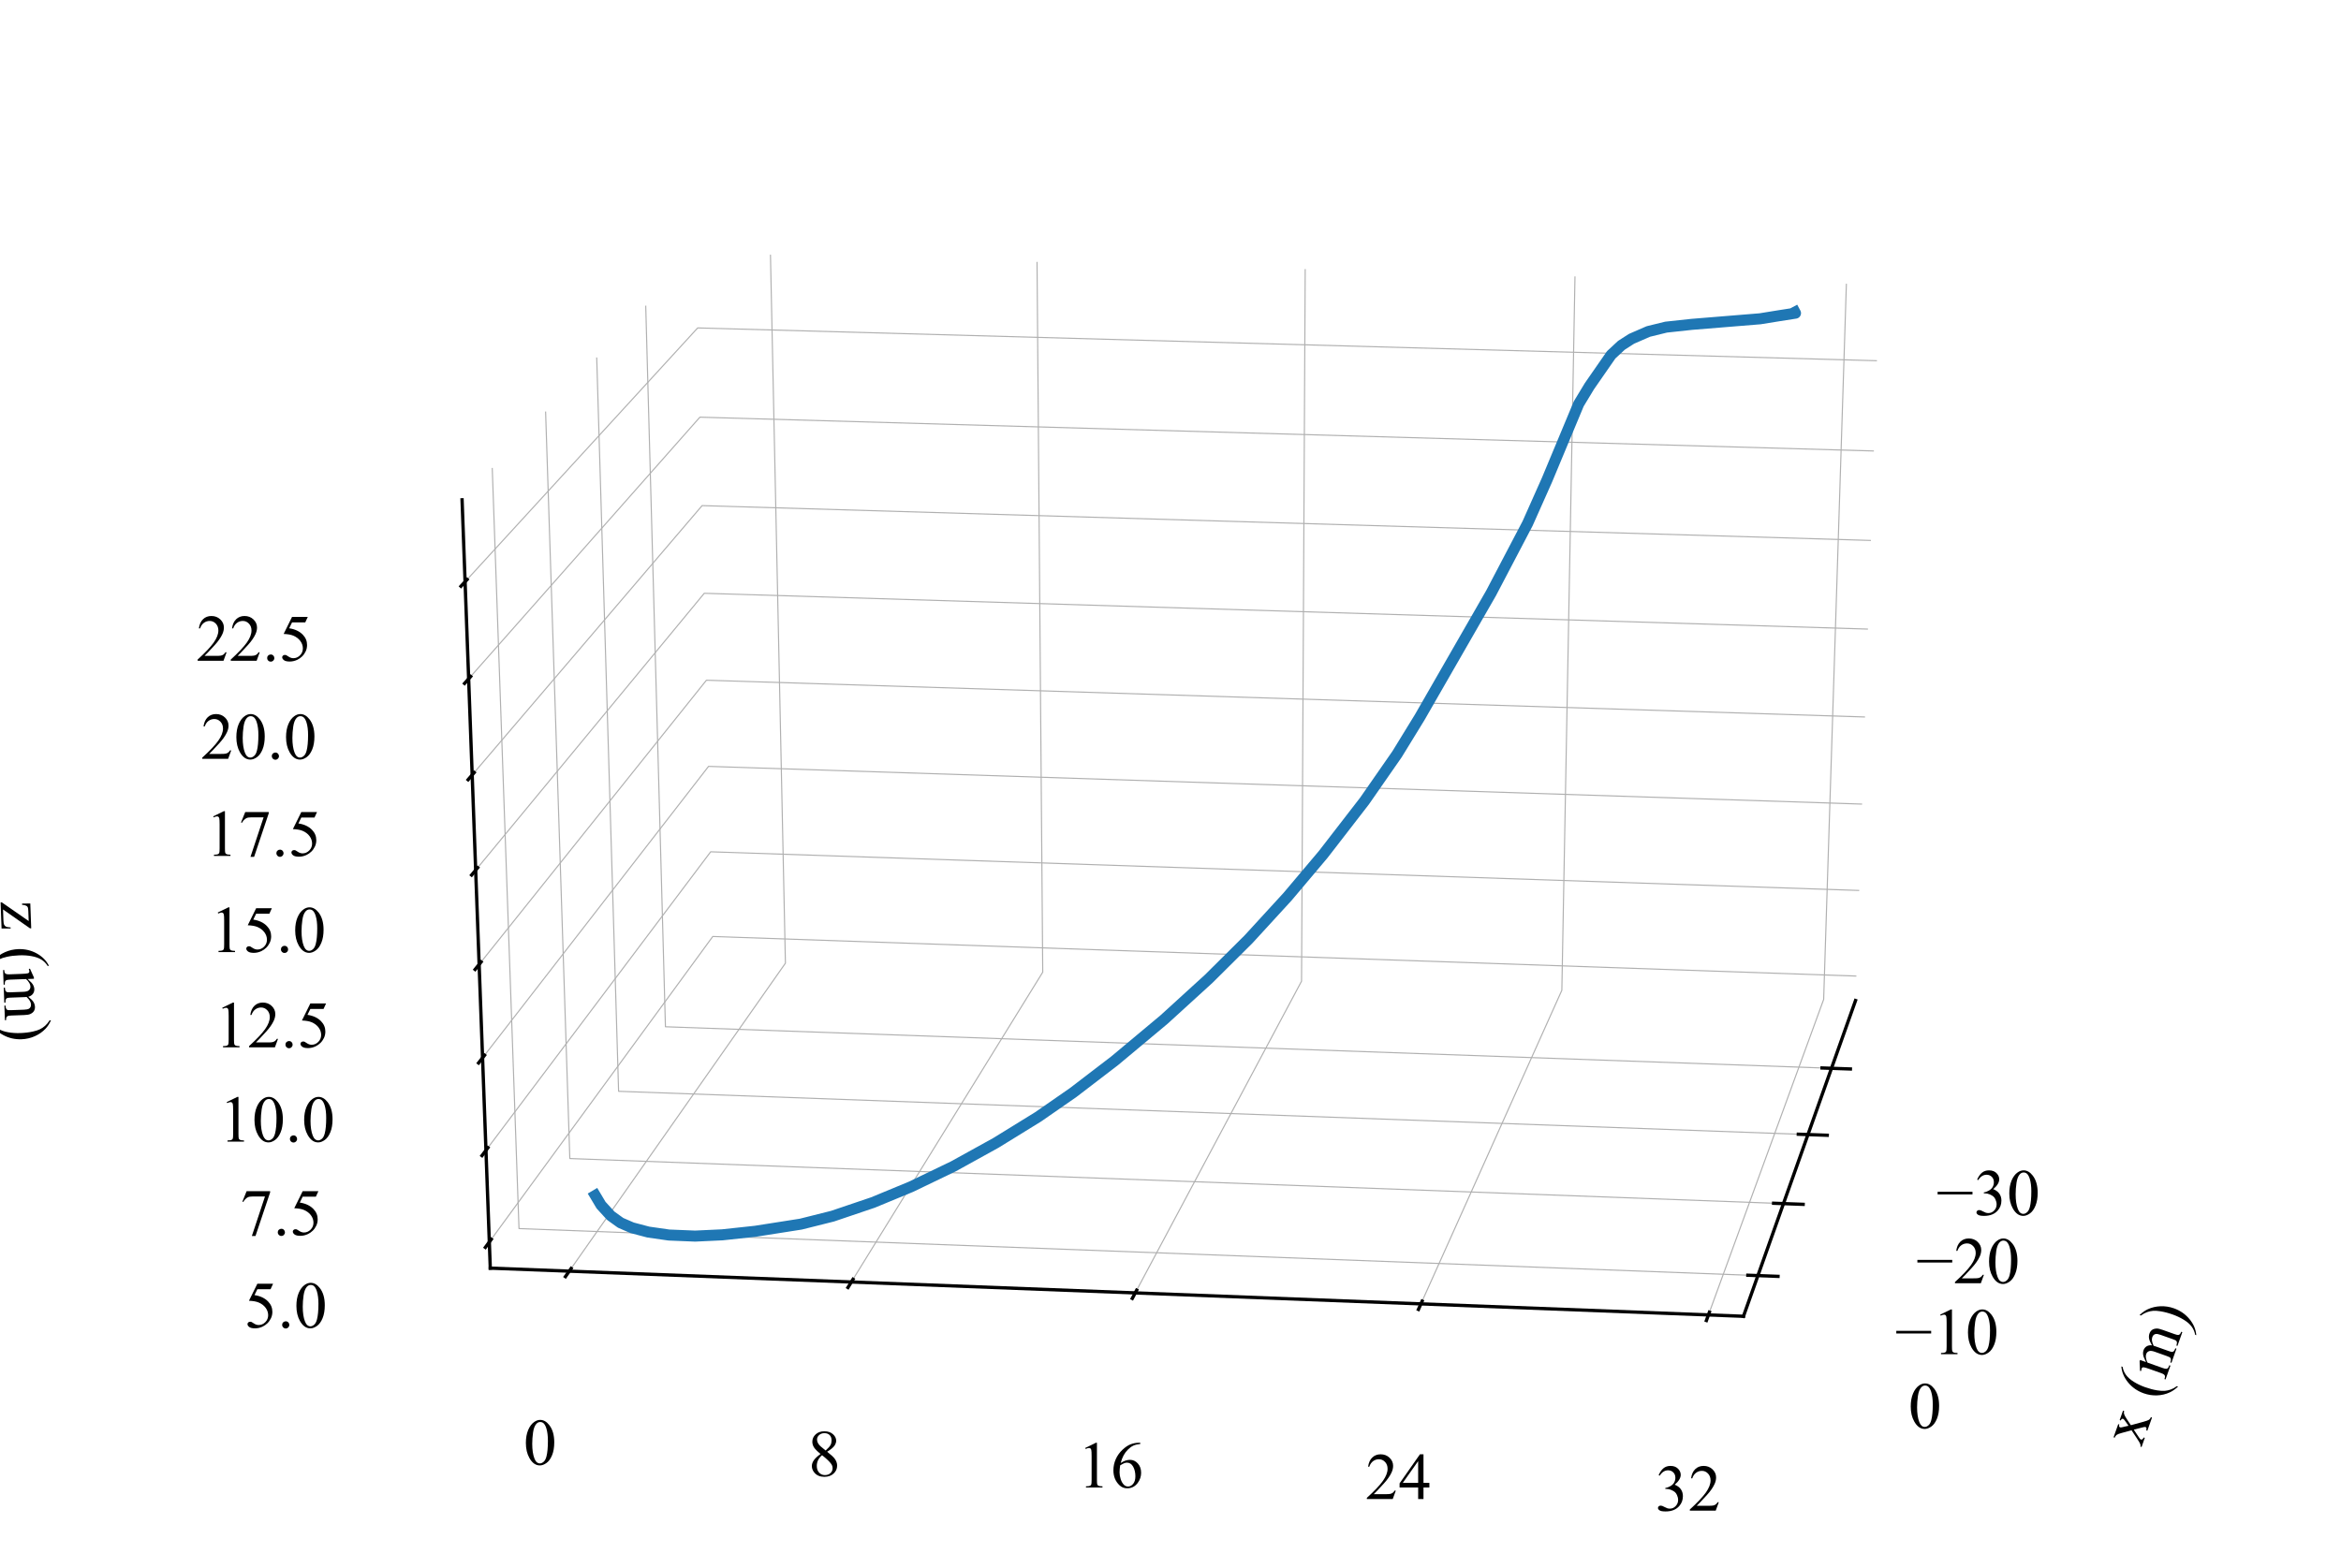 <?xml version="1.0" encoding="utf-8" standalone="no"?>
<!DOCTYPE svg PUBLIC "-//W3C//DTD SVG 1.1//EN"
  "http://www.w3.org/Graphics/SVG/1.1/DTD/svg11.dtd">
<!-- Created with matplotlib (http://matplotlib.org/) -->
<svg height="142pt" version="1.1" viewBox="0 0 212 142" width="212pt" xmlns="http://www.w3.org/2000/svg" xmlns:xlink="http://www.w3.org/1999/xlink">
 <defs>
  <style type="text/css">
*{stroke-linecap:butt;stroke-linejoin:round;}
  </style>
 </defs>
 <g id="figure_1">
  <g id="patch_1">
   <path d="M 0 142.087 
L 212.117 142.087 
L 212.117 0 
L 0 0 
z
" style="fill:#ffffff;"/>
  </g>
  <g id="patch_2">
   <path d="M 7.2 134.887 
L 204.917 134.887 
L 204.917 7.2 
L 7.2 7.2 
z
" style="fill:#ffffff;"/>
  </g>
  <g id="pane3d_1">
   <g id="patch_3">
    <path d="M 64.602 87.025 
L 168.037 90.634 
L 170.202 25.782 
L 63.013 22.891 
" style="fill:#ffffff;stroke:#ffffff;stroke-linejoin:miter;"/>
   </g>
  </g>
  <g id="pane3d_2">
   <g id="patch_4">
    <path d="M 64.602 87.025 
L 44.4 114.877 
L 41.845 45.278 
L 63.013 22.891 
" style="fill:#ffffff;stroke:#ffffff;stroke-linejoin:miter;"/>
   </g>
  </g>
  <g id="pane3d_3">
   <g id="patch_5">
    <path d="M 64.602 87.025 
L 44.4 114.877 
L 157.887 119.238 
L 168.037 90.634 
" style="fill:#ffffff;stroke:#ffffff;stroke-linejoin:miter;"/>
   </g>
  </g>
  <g id="axis3d_1">
   <g id="line2d_1">
    <path d="M 168.037 90.634 
L 157.887 119.238 
" style="fill:none;stroke:#000000;stroke-linecap:square;stroke-width:0.3;"/>
   </g>
   <g id="text_1">
    <!-- x (m) -->
    <defs>
     <path d="M 1.312 44.734 
L 22.359 44.734 
L 22.359 42.922 
Q 20.359 42.922 19.547 42.234 
Q 18.75 41.547 18.75 40.438 
Q 18.75 39.266 20.453 36.812 
Q 21 36.031 22.078 34.375 
L 25.25 29.297 
L 28.906 34.375 
Q 32.422 39.203 32.422 40.484 
Q 32.422 41.5 31.594 42.203 
Q 30.766 42.922 28.906 42.922 
L 28.906 44.734 
L 44.047 44.734 
L 44.047 42.922 
Q 41.656 42.781 39.891 41.609 
Q 37.5 39.938 33.344 34.375 
L 27.25 26.219 
L 38.375 10.203 
Q 42.484 4.297 44.234 3.094 
Q 46 1.906 48.781 1.766 
L 48.781 0 
L 27.688 0 
L 27.688 1.766 
Q 29.891 1.766 31.109 2.734 
Q 32.031 3.422 32.031 4.547 
Q 32.031 5.672 28.906 10.203 
L 22.359 19.781 
L 15.188 10.203 
Q 11.859 5.766 11.859 4.938 
Q 11.859 3.766 12.953 2.812 
Q 14.062 1.859 16.266 1.766 
L 16.266 0 
L 1.656 0 
L 1.656 1.766 
Q 3.422 2 4.734 2.984 
Q 6.594 4.391 10.984 10.203 
L 20.359 22.656 
L 11.859 34.969 
Q 8.25 40.234 6.266 41.578 
Q 4.297 42.922 1.312 42.922 
z
" id="TimesNewRomanPSMT-78"/>
     <path id="TimesNewRomanPSMT-20"/>
     <path d="M 31.062 -19.578 
L 31.062 -21.391 
Q 23.688 -17.672 18.75 -12.703 
Q 11.719 -5.609 7.906 4 
Q 4.109 13.625 4.109 23.969 
Q 4.109 39.109 11.578 51.578 
Q 19.047 64.062 31.062 69.438 
L 31.062 67.391 
Q 25.047 64.062 21.188 58.297 
Q 17.328 52.547 15.422 43.703 
Q 13.531 34.859 13.531 25.25 
Q 13.531 14.797 15.141 6.25 
Q 16.406 -0.484 18.203 -4.562 
Q 20.016 -8.641 23.062 -12.391 
Q 26.125 -16.156 31.062 -19.578 
z
" id="TimesNewRomanPSMT-28"/>
     <path d="M 16.406 36.531 
Q 21.297 41.406 22.172 42.141 
Q 24.359 44 26.891 45.016 
Q 29.438 46.047 31.938 46.047 
Q 36.141 46.047 39.156 43.594 
Q 42.188 41.156 43.219 36.531 
Q 48.25 42.391 51.703 44.219 
Q 55.172 46.047 58.844 46.047 
Q 62.406 46.047 65.156 44.219 
Q 67.922 42.391 69.531 38.234 
Q 70.609 35.406 70.609 29.344 
L 70.609 10.109 
Q 70.609 5.906 71.234 4.344 
Q 71.734 3.266 73.047 2.516 
Q 74.359 1.766 77.344 1.766 
L 77.344 0 
L 55.281 0 
L 55.281 1.766 
L 56.203 1.766 
Q 59.078 1.766 60.688 2.875 
Q 61.812 3.656 62.312 5.375 
Q 62.5 6.203 62.5 10.109 
L 62.5 29.344 
Q 62.5 34.812 61.188 37.062 
Q 59.281 40.188 55.078 40.188 
Q 52.484 40.188 49.875 38.891 
Q 47.266 37.594 43.562 34.078 
L 43.453 33.547 
L 43.562 31.453 
L 43.562 10.109 
Q 43.562 5.516 44.062 4.391 
Q 44.578 3.266 45.984 2.516 
Q 47.406 1.766 50.828 1.766 
L 50.828 0 
L 28.219 0 
L 28.219 1.766 
Q 31.938 1.766 33.328 2.641 
Q 34.719 3.516 35.25 5.281 
Q 35.5 6.109 35.5 10.109 
L 35.5 29.344 
Q 35.5 34.812 33.891 37.203 
Q 31.734 40.328 27.875 40.328 
Q 25.25 40.328 22.656 38.922 
Q 18.609 36.766 16.406 34.078 
L 16.406 10.109 
Q 16.406 5.719 17.016 4.391 
Q 17.625 3.078 18.812 2.422 
Q 20.016 1.766 23.688 1.766 
L 23.688 0 
L 1.562 0 
L 1.562 1.766 
Q 4.641 1.766 5.859 2.422 
Q 7.078 3.078 7.703 4.516 
Q 8.344 5.953 8.344 10.109 
L 8.344 27.203 
Q 8.344 34.578 7.906 36.719 
Q 7.562 38.328 6.828 38.938 
Q 6.109 39.547 4.828 39.547 
Q 3.469 39.547 1.562 38.812 
L 0.828 40.578 
L 14.312 46.047 
L 16.406 46.047 
z
" id="TimesNewRomanPSMT-6d"/>
     <path d="M 2.25 67.391 
L 2.25 69.438 
Q 9.672 65.766 14.594 60.797 
Q 21.578 53.656 25.391 44.062 
Q 29.203 34.469 29.203 24.078 
Q 29.203 8.938 21.75 -3.531 
Q 14.312 -16.016 2.25 -21.391 
L 2.25 -19.578 
Q 8.25 -16.219 12.125 -10.469 
Q 16.016 -4.734 17.891 4.125 
Q 19.781 12.984 19.781 22.609 
Q 19.781 33.016 18.172 41.609 
Q 16.938 48.344 15.109 52.391 
Q 13.281 56.453 10.25 60.203 
Q 7.234 63.969 2.25 67.391 
z
" id="TimesNewRomanPSMT-29"/>
    </defs>
    <g transform="translate(193.906 131.171)rotate(-70.463)scale(0.06 -0.06)">
     <use xlink:href="#TimesNewRomanPSMT-78"/>
     <use x="50" xlink:href="#TimesNewRomanPSMT-20"/>
     <use x="75" xlink:href="#TimesNewRomanPSMT-28"/>
     <use x="108.301" xlink:href="#TimesNewRomanPSMT-6d"/>
     <use x="186.084" xlink:href="#TimesNewRomanPSMT-29"/>
    </g>
   </g>
   <g id="Line3DCollection_1">
    <path d="M 165.858 96.774 
L 60.261 93.01 
L 58.477 27.688 
" style="fill:none;stroke:#b0b0b0;stroke-width:0.1;"/>
    <path d="M 163.728 102.777 
L 56.02 98.857 
L 54.038 32.382 
" style="fill:none;stroke:#b0b0b0;stroke-width:0.1;"/>
    <path d="M 161.509 109.031 
L 51.603 104.947 
L 49.409 37.278 
" style="fill:none;stroke:#b0b0b0;stroke-width:0.1;"/>
    <path d="M 159.195 115.553 
L 47 111.293 
L 44.577 42.389 
" style="fill:none;stroke:#b0b0b0;stroke-width:0.1;"/>
   </g>
   <g id="xtick_1">
    <g id="line2d_2">
     <path clip-path="url(#p6173b409de)" d="M 108.73 69.318 
" style="fill:none;opacity:0.1;stroke:#b0b0b0;stroke-linecap:square;stroke-width:0.1;"/>
    </g>
    <g id="line2d_3">
     <path d="M 165.003 96.744 
L 167.57 96.835 
" style="fill:none;stroke:#000000;stroke-linecap:square;stroke-width:0.3;"/>
    </g>
    <g id="text_2">
     <!-- −30 -->
     <defs>
      <path d="M 54.438 31.25 
L 1.812 31.25 
L 1.812 35.25 
L 54.438 35.25 
z
" id="TimesNewRomanPSMT-2212"/>
      <path d="M 5.078 53.609 
Q 7.906 60.297 12.219 63.938 
Q 16.547 67.578 23 67.578 
Q 30.953 67.578 35.203 62.406 
Q 38.422 58.547 38.422 54.156 
Q 38.422 46.922 29.344 39.203 
Q 35.453 36.812 38.578 32.375 
Q 41.703 27.938 41.703 21.922 
Q 41.703 13.328 36.234 7.031 
Q 29.109 -1.172 15.578 -1.172 
Q 8.891 -1.172 6.469 0.484 
Q 4.047 2.156 4.047 4.047 
Q 4.047 5.469 5.188 6.547 
Q 6.344 7.625 7.953 7.625 
Q 9.188 7.625 10.453 7.234 
Q 11.281 6.984 14.203 5.438 
Q 17.141 3.906 18.266 3.609 
Q 20.062 3.078 22.125 3.078 
Q 27.094 3.078 30.781 6.938 
Q 34.469 10.797 34.469 16.062 
Q 34.469 19.922 32.766 23.578 
Q 31.5 26.312 29.984 27.734 
Q 27.875 29.688 24.219 31.266 
Q 20.562 32.859 16.75 32.859 
L 15.188 32.859 
L 15.188 34.328 
Q 19.047 34.812 22.922 37.109 
Q 26.812 39.406 28.562 42.625 
Q 30.328 45.844 30.328 49.703 
Q 30.328 54.734 27.172 57.828 
Q 24.031 60.938 19.344 60.938 
Q 11.766 60.938 6.688 52.828 
z
" id="TimesNewRomanPSMT-33"/>
      <path d="M 3.609 32.719 
Q 3.609 44.047 7.031 52.219 
Q 10.453 60.406 16.109 64.406 
Q 20.516 67.578 25.203 67.578 
Q 32.812 67.578 38.875 59.812 
Q 46.438 50.203 46.438 33.734 
Q 46.438 22.219 43.109 14.156 
Q 39.797 6.109 34.641 2.469 
Q 29.5 -1.172 24.703 -1.172 
Q 15.234 -1.172 8.938 10.016 
Q 3.609 19.438 3.609 32.719 
z
M 13.188 31.5 
Q 13.188 17.828 16.547 9.188 
Q 19.344 1.906 24.859 1.906 
Q 27.484 1.906 30.312 4.266 
Q 33.156 6.641 34.625 12.203 
Q 36.859 20.609 36.859 35.891 
Q 36.859 47.219 34.516 54.781 
Q 32.766 60.406 29.984 62.75 
Q 27.984 64.359 25.141 64.359 
Q 21.828 64.359 19.234 61.375 
Q 15.719 57.328 14.453 48.625 
Q 13.188 39.938 13.188 31.5 
z
" id="TimesNewRomanPSMT-30"/>
     </defs>
     <g transform="translate(175.361 110.073)scale(0.06 -0.06)">
      <use xlink:href="#TimesNewRomanPSMT-2212"/>
      <use x="56.396" xlink:href="#TimesNewRomanPSMT-33"/>
      <use x="106.396" xlink:href="#TimesNewRomanPSMT-30"/>
     </g>
    </g>
   </g>
   <g id="xtick_2">
    <g id="line2d_4">
     <path clip-path="url(#p6173b409de)" d="M 108.73 69.318 
" style="fill:none;opacity:0.1;stroke:#b0b0b0;stroke-linecap:square;stroke-width:0.1;"/>
    </g>
    <g id="line2d_5">
     <path d="M 162.855 102.745 
L 165.475 102.84 
" style="fill:none;stroke:#000000;stroke-linecap:square;stroke-width:0.3;"/>
    </g>
    <g id="text_3">
     <!-- −20 -->
     <defs>
      <path d="M 45.844 12.75 
L 41.219 0 
L 2.156 0 
L 2.156 1.812 
Q 19.391 17.531 26.422 27.484 
Q 33.453 37.453 33.453 45.703 
Q 33.453 52 29.594 56.047 
Q 25.734 60.109 20.359 60.109 
Q 15.484 60.109 11.594 57.25 
Q 7.719 54.391 5.859 48.875 
L 4.047 48.875 
Q 5.281 57.906 10.328 62.734 
Q 15.375 67.578 22.953 67.578 
Q 31 67.578 36.391 62.406 
Q 41.797 57.234 41.797 50.203 
Q 41.797 45.172 39.453 40.141 
Q 35.844 32.234 27.734 23.391 
Q 15.578 10.109 12.547 7.375 
L 29.828 7.375 
Q 35.109 7.375 37.234 7.766 
Q 39.359 8.156 41.062 9.344 
Q 42.781 10.547 44.047 12.75 
z
" id="TimesNewRomanPSMT-32"/>
     </defs>
     <g transform="translate(173.528 116.243)scale(0.06 -0.06)">
      <use xlink:href="#TimesNewRomanPSMT-2212"/>
      <use x="56.396" xlink:href="#TimesNewRomanPSMT-32"/>
      <use x="106.396" xlink:href="#TimesNewRomanPSMT-30"/>
     </g>
    </g>
   </g>
   <g id="xtick_3">
    <g id="line2d_6">
     <path clip-path="url(#p6173b409de)" d="M 108.73 69.318 
" style="fill:none;opacity:0.1;stroke:#b0b0b0;stroke-linecap:square;stroke-width:0.1;"/>
    </g>
    <g id="line2d_7">
     <path d="M 160.618 108.998 
L 163.292 109.097 
" style="fill:none;stroke:#000000;stroke-linecap:square;stroke-width:0.3;"/>
    </g>
    <g id="text_4">
     <!-- −10 -->
     <defs>
      <path d="M 11.719 59.719 
L 27.828 67.578 
L 29.438 67.578 
L 29.438 11.672 
Q 29.438 6.109 29.906 4.734 
Q 30.375 3.375 31.828 2.641 
Q 33.297 1.906 37.797 1.812 
L 37.797 0 
L 12.891 0 
L 12.891 1.812 
Q 17.578 1.906 18.938 2.609 
Q 20.312 3.328 20.844 4.516 
Q 21.391 5.719 21.391 11.672 
L 21.391 47.406 
Q 21.391 54.641 20.906 56.688 
Q 20.562 58.25 19.656 58.984 
Q 18.75 59.719 17.484 59.719 
Q 15.672 59.719 12.453 58.203 
z
" id="TimesNewRomanPSMT-31"/>
     </defs>
     <g transform="translate(171.619 122.671)scale(0.06 -0.06)">
      <use xlink:href="#TimesNewRomanPSMT-2212"/>
      <use x="56.396" xlink:href="#TimesNewRomanPSMT-31"/>
      <use x="106.396" xlink:href="#TimesNewRomanPSMT-30"/>
     </g>
    </g>
   </g>
   <g id="xtick_4">
    <g id="line2d_8">
     <path clip-path="url(#p6173b409de)" d="M 108.73 69.318 
" style="fill:none;opacity:0.1;stroke:#b0b0b0;stroke-linecap:square;stroke-width:0.1;"/>
    </g>
    <g id="line2d_9">
     <path d="M 158.285 115.519 
L 161.015 115.622 
" style="fill:none;stroke:#000000;stroke-linecap:square;stroke-width:0.3;"/>
    </g>
    <g id="text_5">
     <!-- 0 -->
     <g transform="translate(172.819 129.374)scale(0.06 -0.06)">
      <use xlink:href="#TimesNewRomanPSMT-30"/>
     </g>
    </g>
   </g>
  </g>
  <g id="axis3d_2">
   <g id="line2d_10">
    <path d="M 44.4 114.877 
L 157.887 119.238 
" style="fill:none;stroke:#000000;stroke-linecap:square;stroke-width:0.3;"/>
   </g>
   <g id="text_6">
    <!-- y (m) -->
    <defs>
     <path d="M 0.594 44.734 
L 21.438 44.734 
L 21.438 42.922 
L 20.406 42.922 
Q 18.219 42.922 17.109 41.969 
Q 16.016 41.016 16.016 39.594 
Q 16.016 37.703 17.625 34.328 
L 28.516 11.766 
L 38.531 36.469 
Q 39.359 38.484 39.359 40.438 
Q 39.359 41.312 39.016 41.75 
Q 38.625 42.281 37.797 42.594 
Q 36.969 42.922 34.859 42.922 
L 34.859 44.734 
L 49.422 44.734 
L 49.422 42.922 
Q 47.609 42.719 46.625 42.125 
Q 45.656 41.547 44.484 39.938 
Q 44.047 39.266 42.828 36.188 
L 24.609 -8.453 
Q 21.969 -14.938 17.688 -18.25 
Q 13.422 -21.578 9.469 -21.578 
Q 6.594 -21.578 4.734 -19.922 
Q 2.875 -18.266 2.875 -16.109 
Q 2.875 -14.062 4.219 -12.812 
Q 5.562 -11.578 7.906 -11.578 
Q 9.516 -11.578 12.312 -12.641 
Q 14.266 -13.375 14.75 -13.375 
Q 16.219 -13.375 17.938 -11.859 
Q 19.672 -10.359 21.438 -6 
L 24.609 1.766 
L 8.547 35.5 
Q 7.812 37.016 6.203 39.266 
Q 4.984 40.969 4.203 41.547 
Q 3.078 42.328 0.594 42.922 
z
" id="TimesNewRomanPSMT-79"/>
    </defs>
    <g transform="translate(89.175 147.769)rotate(-357.8)scale(0.06 -0.06)">
     <use xlink:href="#TimesNewRomanPSMT-79"/>
     <use x="50" xlink:href="#TimesNewRomanPSMT-20"/>
     <use x="75" xlink:href="#TimesNewRomanPSMT-28"/>
     <use x="108.301" xlink:href="#TimesNewRomanPSMT-6d"/>
     <use x="186.084" xlink:href="#TimesNewRomanPSMT-29"/>
    </g>
   </g>
   <g id="Line3DCollection_2">
    <path d="M 69.772 23.073 
L 71.127 87.253 
L 51.551 115.152 
" style="fill:none;stroke:#b0b0b0;stroke-width:0.1;"/>
    <path d="M 93.913 23.724 
L 94.43 88.066 
L 77.097 116.134 
" style="fill:none;stroke:#b0b0b0;stroke-width:0.1;"/>
    <path d="M 118.199 24.379 
L 117.867 88.883 
L 102.806 117.121 
" style="fill:none;stroke:#b0b0b0;stroke-width:0.1;"/>
    <path d="M 142.63 25.039 
L 141.44 89.706 
L 128.678 118.115 
" style="fill:none;stroke:#b0b0b0;stroke-width:0.1;"/>
    <path d="M 167.208 25.702 
L 165.15 90.533 
L 154.715 119.116 
" style="fill:none;stroke:#b0b0b0;stroke-width:0.1;"/>
   </g>
   <g id="xtick_5">
    <g id="line2d_11">
     <path clip-path="url(#p6173b409de)" d="M 108.73 69.318 
" style="fill:none;opacity:0.1;stroke:#b0b0b0;stroke-linecap:square;stroke-width:0.1;"/>
    </g>
    <g id="line2d_12">
     <path d="M 51.723 114.907 
L 51.206 115.643 
" style="fill:none;stroke:#000000;stroke-linecap:square;stroke-width:0.3;"/>
    </g>
    <g id="text_7">
     <!-- 0 -->
     <g transform="translate(47.407 132.678)scale(0.06 -0.06)">
      <use xlink:href="#TimesNewRomanPSMT-30"/>
     </g>
    </g>
   </g>
   <g id="xtick_6">
    <g id="line2d_13">
     <path clip-path="url(#p6173b409de)" d="M 108.73 69.318 
" style="fill:none;opacity:0.1;stroke:#b0b0b0;stroke-linecap:square;stroke-width:0.1;"/>
    </g>
    <g id="line2d_14">
     <path d="M 77.25 115.887 
L 76.792 116.628 
" style="fill:none;stroke:#000000;stroke-linecap:square;stroke-width:0.3;"/>
    </g>
    <g id="text_8">
     <!-- 8 -->
     <defs>
      <path d="M 19.188 33.344 
Q 11.328 39.797 9.047 43.703 
Q 6.781 47.609 6.781 51.812 
Q 6.781 58.25 11.766 62.906 
Q 16.75 67.578 25 67.578 
Q 33.016 67.578 37.891 63.234 
Q 42.781 58.891 42.781 53.328 
Q 42.781 49.609 40.141 45.75 
Q 37.5 41.891 29.156 36.672 
Q 37.75 30.031 40.531 26.219 
Q 44.234 21.234 44.234 15.719 
Q 44.234 8.734 38.906 3.781 
Q 33.594 -1.172 24.953 -1.172 
Q 15.531 -1.172 10.25 4.734 
Q 6.062 9.469 6.062 15.094 
Q 6.062 19.484 9.016 23.797 
Q 11.969 28.125 19.188 33.344 
z
M 26.859 38.578 
Q 32.719 43.844 34.281 46.891 
Q 35.844 49.953 35.844 53.812 
Q 35.844 58.938 32.953 61.844 
Q 30.078 64.75 25.094 64.75 
Q 20.125 64.75 17 61.859 
Q 13.875 58.984 13.875 55.125 
Q 13.875 52.594 15.156 50.047 
Q 16.453 47.516 18.844 45.219 
z
M 21.484 31.5 
Q 17.438 28.078 15.484 24.047 
Q 13.531 20.016 13.531 15.328 
Q 13.531 9.031 16.969 5.25 
Q 20.406 1.469 25.734 1.469 
Q 31 1.469 34.172 4.438 
Q 37.359 7.422 37.359 11.672 
Q 37.359 15.188 35.5 17.969 
Q 32.031 23.141 21.484 31.5 
z
" id="TimesNewRomanPSMT-38"/>
     </defs>
     <g transform="translate(73.157 133.711)scale(0.06 -0.06)">
      <use xlink:href="#TimesNewRomanPSMT-38"/>
     </g>
    </g>
   </g>
   <g id="xtick_7">
    <g id="line2d_15">
     <path clip-path="url(#p6173b409de)" d="M 108.73 69.318 
" style="fill:none;opacity:0.1;stroke:#b0b0b0;stroke-linecap:square;stroke-width:0.1;"/>
    </g>
    <g id="line2d_16">
     <path d="M 102.938 116.873 
L 102.541 117.619 
" style="fill:none;stroke:#000000;stroke-linecap:square;stroke-width:0.3;"/>
    </g>
    <g id="text_9">
     <!-- 16 -->
     <defs>
      <path d="M 44.828 67.578 
L 44.828 65.766 
Q 38.375 65.141 34.297 63.203 
Q 30.219 61.281 26.234 57.328 
Q 22.266 53.375 19.656 48.516 
Q 17.047 43.656 15.281 36.969 
Q 22.312 41.797 29.391 41.797 
Q 36.188 41.797 41.156 36.328 
Q 46.141 30.859 46.141 22.266 
Q 46.141 13.969 41.109 7.125 
Q 35.062 -1.172 25.094 -1.172 
Q 18.312 -1.172 13.578 3.328 
Q 4.297 12.062 4.297 25.984 
Q 4.297 34.859 7.859 42.859 
Q 11.422 50.875 18.031 57.078 
Q 24.656 63.281 30.703 65.422 
Q 36.766 67.578 42 67.578 
z
M 14.453 33.406 
Q 13.578 26.812 13.578 22.75 
Q 13.578 18.062 15.312 12.562 
Q 17.047 7.078 20.453 3.859 
Q 22.953 1.562 26.516 1.562 
Q 30.766 1.562 34.109 5.562 
Q 37.453 9.578 37.453 17 
Q 37.453 25.344 34.125 31.438 
Q 30.812 37.547 24.703 37.547 
Q 22.859 37.547 20.734 36.766 
Q 18.609 35.984 14.453 33.406 
z
" id="TimesNewRomanPSMT-36"/>
     </defs>
     <g transform="translate(97.572 134.75)scale(0.06 -0.06)">
      <use xlink:href="#TimesNewRomanPSMT-31"/>
      <use x="50" xlink:href="#TimesNewRomanPSMT-36"/>
     </g>
    </g>
   </g>
   <g id="xtick_8">
    <g id="line2d_17">
     <path clip-path="url(#p6173b409de)" d="M 108.73 69.318 
" style="fill:none;opacity:0.1;stroke:#b0b0b0;stroke-linecap:square;stroke-width:0.1;"/>
    </g>
    <g id="line2d_18">
     <path d="M 128.79 117.866 
L 128.453 118.616 
" style="fill:none;stroke:#000000;stroke-linecap:square;stroke-width:0.3;"/>
    </g>
    <g id="text_10">
     <!-- 24 -->
     <defs>
      <path d="M 46.531 24.422 
L 46.531 17.484 
L 37.641 17.484 
L 37.641 0 
L 29.594 0 
L 29.594 17.484 
L 1.562 17.484 
L 1.562 23.734 
L 32.281 67.578 
L 37.641 67.578 
L 37.641 24.422 
z
M 29.594 24.422 
L 29.594 57.281 
L 6.344 24.422 
z
" id="TimesNewRomanPSMT-34"/>
     </defs>
     <g transform="translate(123.652 135.795)scale(0.06 -0.06)">
      <use xlink:href="#TimesNewRomanPSMT-32"/>
      <use x="50" xlink:href="#TimesNewRomanPSMT-34"/>
     </g>
    </g>
   </g>
   <g id="xtick_9">
    <g id="line2d_19">
     <path clip-path="url(#p6173b409de)" d="M 108.73 69.318 
" style="fill:none;opacity:0.1;stroke:#b0b0b0;stroke-linecap:square;stroke-width:0.1;"/>
    </g>
    <g id="line2d_20">
     <path d="M 154.806 118.865 
L 154.531 119.62 
" style="fill:none;stroke:#000000;stroke-linecap:square;stroke-width:0.3;"/>
    </g>
    <g id="text_11">
     <!-- 32 -->
     <g transform="translate(149.901 136.847)scale(0.06 -0.06)">
      <use xlink:href="#TimesNewRomanPSMT-33"/>
      <use x="50" xlink:href="#TimesNewRomanPSMT-32"/>
     </g>
    </g>
   </g>
  </g>
  <g id="axis3d_3">
   <g id="line2d_21">
    <path d="M 44.4 114.877 
L 41.845 45.278 
" style="fill:none;stroke:#000000;stroke-linecap:square;stroke-width:0.3;"/>
   </g>
   <g id="text_12">
    <!-- z (m) -->
    <defs>
     <path d="M 42 13.719 
L 41.453 0 
L 2 0 
L 2 1.766 
L 31.688 41.312 
L 17.047 41.312 
Q 12.312 41.312 10.844 40.703 
Q 9.375 40.094 8.453 38.375 
Q 7.125 35.938 6.938 32.328 
L 4.984 32.328 
L 5.281 44.734 
L 42.781 44.734 
L 42.781 42.922 
L 12.797 3.266 
L 29.109 3.266 
Q 34.234 3.266 36.062 4.125 
Q 37.891 4.984 39.016 7.125 
Q 39.797 8.688 40.328 13.719 
z
" id="TimesNewRomanPSMT-7a"/>
    </defs>
    <g transform="translate(0.05 81.624)rotate(-272.102)scale(0.06 -0.06)">
     <use xlink:href="#TimesNewRomanPSMT-7a"/>
     <use x="44.385" xlink:href="#TimesNewRomanPSMT-20"/>
     <use x="69.385" xlink:href="#TimesNewRomanPSMT-28"/>
     <use x="102.686" xlink:href="#TimesNewRomanPSMT-6d"/>
     <use x="180.469" xlink:href="#TimesNewRomanPSMT-29"/>
    </g>
   </g>
   <g id="Line3DCollection_3">
    <path d="M 44.313 112.507 
L 64.548 84.833 
L 168.111 88.419 
" style="fill:none;stroke:#b0b0b0;stroke-width:0.1;"/>
    <path d="M 44.008 104.205 
L 64.358 77.161 
L 168.37 80.664 
" style="fill:none;stroke:#b0b0b0;stroke-width:0.1;"/>
    <path d="M 43.701 95.825 
L 64.166 69.423 
L 168.631 72.841 
" style="fill:none;stroke:#b0b0b0;stroke-width:0.1;"/>
    <path d="M 43.39 87.364 
L 63.973 61.618 
L 168.895 64.95 
" style="fill:none;stroke:#b0b0b0;stroke-width:0.1;"/>
    <path d="M 43.077 78.823 
L 63.777 53.744 
L 169.16 56.988 
" style="fill:none;stroke:#b0b0b0;stroke-width:0.1;"/>
    <path d="M 42.76 70.199 
L 63.581 45.802 
L 169.429 48.957 
" style="fill:none;stroke:#b0b0b0;stroke-width:0.1;"/>
    <path d="M 42.44 61.491 
L 63.382 37.79 
L 169.699 40.853 
" style="fill:none;stroke:#b0b0b0;stroke-width:0.1;"/>
    <path d="M 42.118 52.698 
L 63.182 29.706 
L 169.972 32.677 
" style="fill:none;stroke:#b0b0b0;stroke-width:0.1;"/>
   </g>
   <g id="xtick_10">
    <g id="line2d_22">
     <path d="M 108.73 69.318 
" style="fill:none;opacity:0.1;stroke:#b0b0b0;stroke-linecap:square;stroke-width:0.1;"/>
    </g>
    <g id="line2d_23">
     <path d="M 44.491 112.264 
L 43.957 112.994 
" style="fill:none;stroke:#000000;stroke-linecap:square;stroke-width:0.3;"/>
    </g>
    <g id="text_13">
     <!-- 5.0 -->
     <defs>
      <path d="M 43.406 66.219 
L 39.594 57.906 
L 19.672 57.906 
L 15.328 49.031 
Q 28.266 47.125 35.844 39.406 
Q 42.328 32.766 42.328 23.781 
Q 42.328 18.562 40.203 14.109 
Q 38.094 9.672 34.859 6.547 
Q 31.641 3.422 27.688 1.516 
Q 22.078 -1.172 16.156 -1.172 
Q 10.203 -1.172 7.484 0.844 
Q 4.781 2.875 4.781 5.328 
Q 4.781 6.688 5.906 7.734 
Q 7.031 8.797 8.734 8.797 
Q 10.016 8.797 10.969 8.406 
Q 11.922 8.016 14.203 6.391 
Q 17.875 3.859 21.625 3.859 
Q 27.344 3.859 31.656 8.172 
Q 35.984 12.5 35.984 18.703 
Q 35.984 24.703 32.125 29.906 
Q 28.266 35.109 21.484 37.938 
Q 16.156 40.141 6.984 40.484 
L 19.672 66.219 
z
" id="TimesNewRomanPSMT-35"/>
      <path d="M 12.5 9.469 
Q 14.797 9.469 16.359 7.875 
Q 17.922 6.297 17.922 4.047 
Q 17.922 1.812 16.328 0.219 
Q 14.75 -1.375 12.5 -1.375 
Q 10.25 -1.375 8.656 0.219 
Q 7.078 1.812 7.078 4.047 
Q 7.078 6.344 8.656 7.906 
Q 10.25 9.469 12.5 9.469 
z
" id="TimesNewRomanPSMT-2e"/>
     </defs>
     <g transform="translate(22.126 120.261)scale(0.06 -0.06)">
      <use xlink:href="#TimesNewRomanPSMT-35"/>
      <use x="50" xlink:href="#TimesNewRomanPSMT-2e"/>
      <use x="75" xlink:href="#TimesNewRomanPSMT-30"/>
     </g>
    </g>
   </g>
   <g id="xtick_11">
    <g id="line2d_24">
     <path d="M 108.73 69.318 
" style="fill:none;opacity:0.1;stroke:#b0b0b0;stroke-linecap:square;stroke-width:0.1;"/>
    </g>
    <g id="line2d_25">
     <path d="M 44.187 103.968 
L 43.65 104.682 
" style="fill:none;stroke:#000000;stroke-linecap:square;stroke-width:0.3;"/>
    </g>
    <g id="text_14">
     <!-- 7.5 -->
     <defs>
      <path d="M 10.062 66.219 
L 45.562 66.219 
L 45.562 64.359 
L 23.484 -1.375 
L 18.016 -1.375 
L 37.797 58.25 
L 19.578 58.25 
Q 14.062 58.25 11.719 56.938 
Q 7.625 54.688 5.125 50 
L 3.719 50.531 
z
" id="TimesNewRomanPSMT-37"/>
     </defs>
     <g transform="translate(21.729 111.879)scale(0.06 -0.06)">
      <use xlink:href="#TimesNewRomanPSMT-37"/>
      <use x="50" xlink:href="#TimesNewRomanPSMT-2e"/>
      <use x="75" xlink:href="#TimesNewRomanPSMT-35"/>
     </g>
    </g>
   </g>
   <g id="xtick_12">
    <g id="line2d_26">
     <path d="M 108.73 69.318 
" style="fill:none;opacity:0.1;stroke:#b0b0b0;stroke-linecap:square;stroke-width:0.1;"/>
    </g>
    <g id="line2d_27">
     <path d="M 43.881 95.593 
L 43.34 96.29 
" style="fill:none;stroke:#000000;stroke-linecap:square;stroke-width:0.3;"/>
    </g>
    <g id="text_15">
     <!-- 10.0 -->
     <g transform="translate(19.829 103.417)scale(0.06 -0.06)">
      <use xlink:href="#TimesNewRomanPSMT-31"/>
      <use x="50" xlink:href="#TimesNewRomanPSMT-30"/>
      <use x="100" xlink:href="#TimesNewRomanPSMT-2e"/>
      <use x="125" xlink:href="#TimesNewRomanPSMT-30"/>
     </g>
    </g>
   </g>
   <g id="xtick_13">
    <g id="line2d_28">
     <path d="M 108.73 69.318 
" style="fill:none;opacity:0.1;stroke:#b0b0b0;stroke-linecap:square;stroke-width:0.1;"/>
    </g>
    <g id="line2d_29">
     <path d="M 43.571 87.138 
L 43.027 87.818 
" style="fill:none;stroke:#000000;stroke-linecap:square;stroke-width:0.3;"/>
    </g>
    <g id="text_16">
     <!-- 12.5 -->
     <g transform="translate(19.424 94.873)scale(0.06 -0.06)">
      <use xlink:href="#TimesNewRomanPSMT-31"/>
      <use x="50" xlink:href="#TimesNewRomanPSMT-32"/>
      <use x="100" xlink:href="#TimesNewRomanPSMT-2e"/>
      <use x="125" xlink:href="#TimesNewRomanPSMT-35"/>
     </g>
    </g>
   </g>
   <g id="xtick_14">
    <g id="line2d_30">
     <path d="M 108.73 69.318 
" style="fill:none;opacity:0.1;stroke:#b0b0b0;stroke-linecap:square;stroke-width:0.1;"/>
    </g>
    <g id="line2d_31">
     <path d="M 43.259 78.602 
L 42.711 79.265 
" style="fill:none;stroke:#000000;stroke-linecap:square;stroke-width:0.3;"/>
    </g>
    <g id="text_17">
     <!-- 15.0 -->
     <g transform="translate(19.016 86.246)scale(0.06 -0.06)">
      <use xlink:href="#TimesNewRomanPSMT-31"/>
      <use x="50" xlink:href="#TimesNewRomanPSMT-35"/>
      <use x="100" xlink:href="#TimesNewRomanPSMT-2e"/>
      <use x="125" xlink:href="#TimesNewRomanPSMT-30"/>
     </g>
    </g>
   </g>
   <g id="xtick_15">
    <g id="line2d_32">
     <path d="M 108.73 69.318 
" style="fill:none;opacity:0.1;stroke:#b0b0b0;stroke-linecap:square;stroke-width:0.1;"/>
    </g>
    <g id="line2d_33">
     <path d="M 42.943 69.984 
L 42.393 70.629 
" style="fill:none;stroke:#000000;stroke-linecap:square;stroke-width:0.3;"/>
    </g>
    <g id="text_18">
     <!-- 17.5 -->
     <g transform="translate(18.604 77.535)scale(0.06 -0.06)">
      <use xlink:href="#TimesNewRomanPSMT-31"/>
      <use x="50" xlink:href="#TimesNewRomanPSMT-37"/>
      <use x="100" xlink:href="#TimesNewRomanPSMT-2e"/>
      <use x="125" xlink:href="#TimesNewRomanPSMT-35"/>
     </g>
    </g>
   </g>
   <g id="xtick_16">
    <g id="line2d_34">
     <path d="M 108.73 69.318 
" style="fill:none;opacity:0.1;stroke:#b0b0b0;stroke-linecap:square;stroke-width:0.1;"/>
    </g>
    <g id="line2d_35">
     <path d="M 42.625 61.282 
L 42.071 61.909 
" style="fill:none;stroke:#000000;stroke-linecap:square;stroke-width:0.3;"/>
    </g>
    <g id="text_19">
     <!-- 20.0 -->
     <g transform="translate(18.188 68.739)scale(0.06 -0.06)">
      <use xlink:href="#TimesNewRomanPSMT-32"/>
      <use x="50" xlink:href="#TimesNewRomanPSMT-30"/>
      <use x="100" xlink:href="#TimesNewRomanPSMT-2e"/>
      <use x="125" xlink:href="#TimesNewRomanPSMT-30"/>
     </g>
    </g>
   </g>
   <g id="xtick_17">
    <g id="line2d_36">
     <path d="M 108.73 69.318 
" style="fill:none;opacity:0.1;stroke:#b0b0b0;stroke-linecap:square;stroke-width:0.1;"/>
    </g>
    <g id="line2d_37">
     <path d="M 42.303 52.496 
L 41.746 53.104 
" style="fill:none;stroke:#000000;stroke-linecap:square;stroke-width:0.3;"/>
    </g>
    <g id="text_20">
     <!-- 22.5 -->
     <g transform="translate(17.768 59.856)scale(0.06 -0.06)">
      <use xlink:href="#TimesNewRomanPSMT-32"/>
      <use x="50" xlink:href="#TimesNewRomanPSMT-32"/>
      <use x="100" xlink:href="#TimesNewRomanPSMT-2e"/>
      <use x="125" xlink:href="#TimesNewRomanPSMT-35"/>
     </g>
    </g>
   </g>
  </g>
  <g id="axes_1">
   <g id="line2d_38">
    <path clip-path="url(#p6173b409de)" d="M 53.911 108.295 
L 54.432 109.169 
L 55.315 110.135 
L 56.203 110.772 
L 57.243 111.222 
L 58.706 111.608 
L 60.578 111.877 
L 62.95 111.974 
L 65.411 111.859 
L 68.403 111.537 
L 72.523 110.89 
L 75.393 110.17 
L 79.053 108.931 
L 82.497 107.507 
L 86.332 105.66 
L 90.185 103.531 
L 94.021 101.166 
L 97.18 98.974 
L 100.949 96.087 
L 105.411 92.359 
L 109.465 88.663 
L 113.067 85.084 
L 116.602 81.226 
L 119.832 77.396 
L 123.566 72.567 
L 126.517 68.321 
L 128.57 64.975 
L 135.032 53.727 
L 138.341 47.414 
L 140.097 43.471 
L 142.968 36.584 
L 143.936 34.984 
L 145.909 32.141 
L 146.832 31.282 
L 147.749 30.692 
L 149.271 30.029 
L 150.879 29.634 
L 153.207 29.383 
L 159.393 28.878 
L 161.085 28.604 
L 162.599 28.367 
L 162.598 28.364 
L 162.551 28.276 
L 162.551 28.276 
" style="fill:none;stroke:#1f77b4;stroke-linecap:square;"/>
   </g>
  </g>
 </g>
 <defs>
  <clipPath id="p6173b409de">
   <rect height="127.687" width="197.717" x="7.2" y="7.2"/>
  </clipPath>
 </defs>
</svg>
